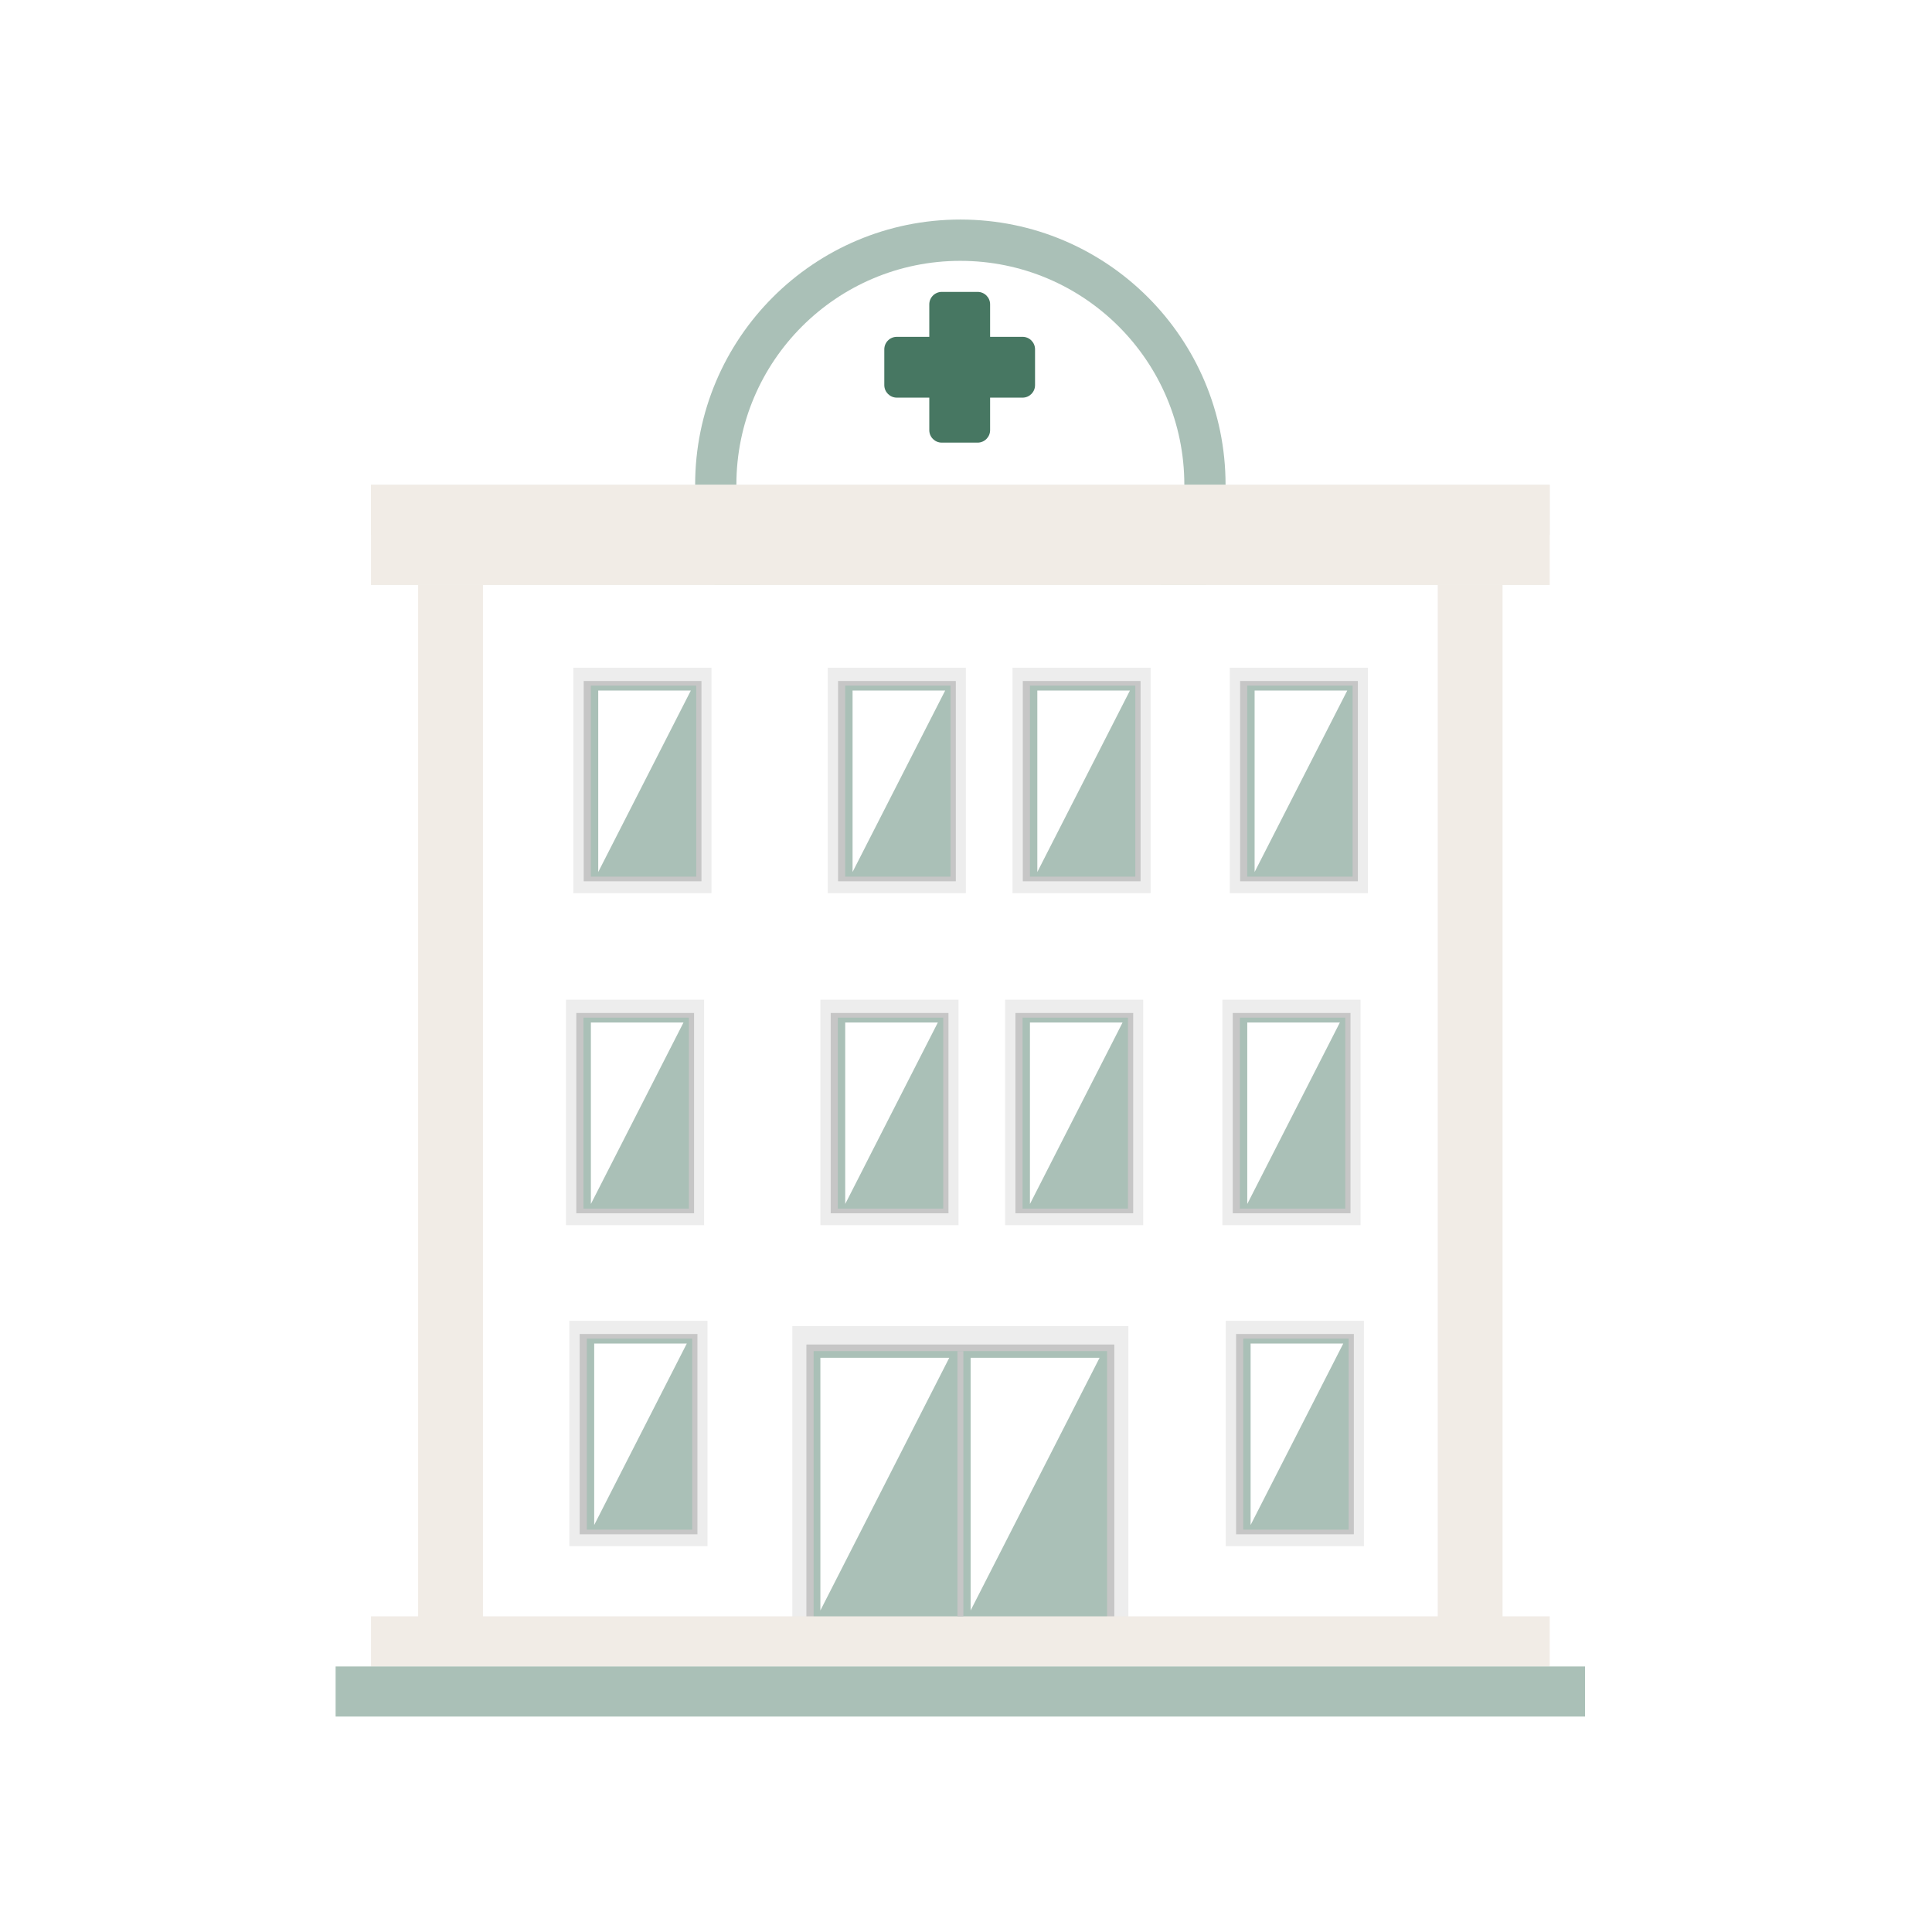 <svg width="132" height="132" viewBox="0 0 132 132" fill="none" xmlns="http://www.w3.org/2000/svg">
<rect width="132" height="132" fill="white"/>
<path d="M83.734 33.122C83.734 43.128 75.622 51.24 65.616 51.24C55.61 51.24 47.494 43.128 47.494 33.122C47.494 23.116 55.605 15 65.616 15C75.626 15 83.734 23.116 83.734 33.122Z" fill="#AAC0B7"/>
<path d="M80.917 33.122C80.917 41.571 74.066 48.422 65.612 48.422C57.159 48.422 50.312 41.571 50.312 33.122C50.312 24.673 57.163 17.822 65.612 17.822C74.062 17.822 80.917 24.673 80.917 33.122Z" fill="white"/>
<path d="M102.658 39.964H28.568V112.04H102.658V39.964Z" fill="#F1ECE6"/>
<path d="M98.231 39.964H32.998V112.04H98.231V39.964Z" fill="white"/>
<path d="M77.093 90.602H54.135V112.044H77.093V90.602Z" fill="#EDEDED"/>
<path d="M76.134 91.862H55.096V112.044H76.134V91.862Z" fill="#C6C6C6"/>
<path d="M75.64 92.311H55.59V112.04H75.64V92.311Z" fill="#AAC0B7"/>
<g style="mix-blend-mode:soft-light">
<path d="M56.051 110.03V92.765H64.858L56.051 110.03Z" fill="white"/>
</g>
<g style="mix-blend-mode:soft-light">
<path d="M66.316 110.03V92.765H75.128L66.316 110.03Z" fill="white"/>
</g>
<path d="M93.186 90.24H83.748V105.642H93.186V90.24Z" fill="#EDEDED"/>
<path d="M92.499 91.142H84.453V104.827H92.499V91.142Z" fill="#C6C6C6"/>
<path d="M92.144 91.459H84.943V104.51H92.144V91.459Z" fill="#AAC0B7"/>
<g style="mix-blend-mode:soft-light">
<path d="M85.445 104.193V91.793H91.777L85.445 104.193Z" fill="white"/>
</g>
<path d="M48.338 90.24H38.9V105.642H48.338V90.24Z" fill="#EDEDED"/>
<path d="M47.651 91.142H39.605V104.827H47.651V91.142Z" fill="#C6C6C6"/>
<path d="M47.293 91.459H40.092V104.51H47.293V91.459Z" fill="#AAC0B7"/>
<g style="mix-blend-mode:soft-light">
<path d="M40.597 104.193V91.793H46.925L40.597 104.193Z" fill="white"/>
</g>
<path d="M92.957 68.303H83.519V83.706H92.957V68.303Z" fill="#EDEDED"/>
<path d="M92.27 69.209H84.225V82.894H92.27V69.209Z" fill="#C6C6C6"/>
<path d="M91.912 69.526H84.711V82.577H91.912V69.526Z" fill="#AAC0B7"/>
<g style="mix-blend-mode:soft-light">
<path d="M85.217 82.26V69.86H91.544L85.217 82.26Z" fill="white"/>
</g>
<path d="M48.108 68.303H38.67V83.706H48.108V68.303Z" fill="#EDEDED"/>
<path d="M47.421 69.209H39.375V82.894H47.421V69.209Z" fill="#C6C6C6"/>
<path d="M47.066 69.526H39.865V82.577H47.066V69.526Z" fill="#AAC0B7"/>
<g style="mix-blend-mode:soft-light">
<path d="M40.371 82.26V69.86H46.699L40.371 82.26Z" fill="white"/>
</g>
<path d="M78.11 68.303H68.672V83.706H78.11V68.303Z" fill="#EDEDED"/>
<path d="M77.423 69.209H69.377V82.894H77.423V69.209Z" fill="#C6C6C6"/>
<path d="M77.064 69.526H69.863V82.577H77.064V69.526Z" fill="#AAC0B7"/>
<g style="mix-blend-mode:soft-light">
<path d="M70.369 82.26V69.86H76.697L70.369 82.26Z" fill="white"/>
</g>
<path d="M65.489 68.303H56.051V83.706H65.489V68.303Z" fill="#EDEDED"/>
<path d="M64.802 69.209H56.756V82.894H64.802V69.209Z" fill="#C6C6C6"/>
<path d="M64.443 69.526H57.242V82.577H64.443V69.526Z" fill="#AAC0B7"/>
<g style="mix-blend-mode:soft-light">
<path d="M57.748 82.26V69.86H64.076L57.748 82.26Z" fill="white"/>
</g>
<path d="M93.459 45.621H84.021V61.024H93.459V45.621Z" fill="#EDEDED"/>
<path d="M92.772 46.527H84.727V60.212H92.772V46.527Z" fill="#C6C6C6"/>
<path d="M92.414 46.844H85.213V59.895H92.414V46.844Z" fill="#AAC0B7"/>
<g style="mix-blend-mode:soft-light">
<path d="M85.719 59.578V47.178H92.05L85.719 59.578Z" fill="white"/>
</g>
<path d="M48.61 45.621H39.172V61.024H48.61V45.621Z" fill="#EDEDED"/>
<path d="M47.926 46.527H39.881V60.212H47.926V46.527Z" fill="#C6C6C6"/>
<path d="M47.568 46.844H40.367V59.895H47.568V46.844Z" fill="#AAC0B7"/>
<g style="mix-blend-mode:soft-light">
<path d="M40.873 59.578V47.178H47.201L40.873 59.578Z" fill="white"/>
</g>
<path d="M78.614 45.621H69.176V61.024H78.614V45.621Z" fill="#EDEDED"/>
<path d="M77.927 46.527H69.881V60.212H77.927V46.527Z" fill="#C6C6C6"/>
<path d="M77.568 46.844H70.367V59.895H77.568V46.844Z" fill="#AAC0B7"/>
<g style="mix-blend-mode:soft-light">
<path d="M70.873 59.578V47.178H77.201L70.873 59.578Z" fill="white"/>
</g>
<path d="M65.991 45.621H56.553V61.024H65.991V45.621Z" fill="#EDEDED"/>
<path d="M65.303 46.527H57.258V60.212H65.303V46.527Z" fill="#C6C6C6"/>
<path d="M64.945 46.844H57.744V59.895H64.945V46.844Z" fill="#AAC0B7"/>
<g style="mix-blend-mode:soft-light">
<path d="M58.25 59.578V47.178H64.578L58.25 59.578Z" fill="white"/>
</g>
<path d="M105.881 33.122H25.348V39.968H105.881V33.122Z" fill="#F1ECE6"/>
<path d="M105.881 33.122H25.348V36.545H105.881V33.122Z" fill="#F1ECE6"/>
<path d="M105.881 110.433H25.348V113.857H105.881V110.433Z" fill="#F1ECE6"/>
<path d="M108.295 113.857H22.93V117.28H108.295V113.857Z" fill="#AAC0B7"/>
<path d="M69.865 23.013H67.647V20.795C67.647 20.322 67.264 19.943 66.791 19.943H64.348C63.875 19.943 63.492 20.326 63.492 20.795V23.013H61.274C60.801 23.013 60.418 23.396 60.418 23.869V26.313C60.418 26.781 60.801 27.168 61.274 27.168H63.492V29.391C63.492 29.863 63.875 30.242 64.348 30.242H66.791C67.264 30.242 67.647 29.859 67.647 29.391V27.168H69.865C70.338 27.168 70.717 26.785 70.717 26.313V23.869C70.717 23.396 70.338 23.013 69.865 23.013Z" fill="#477762"/>
<g style="mix-blend-mode:multiply">
<path d="M65.82 92.311H65.416V110.433H65.82V92.311Z" fill="#C6C6C6"/>
</g>
</svg>
